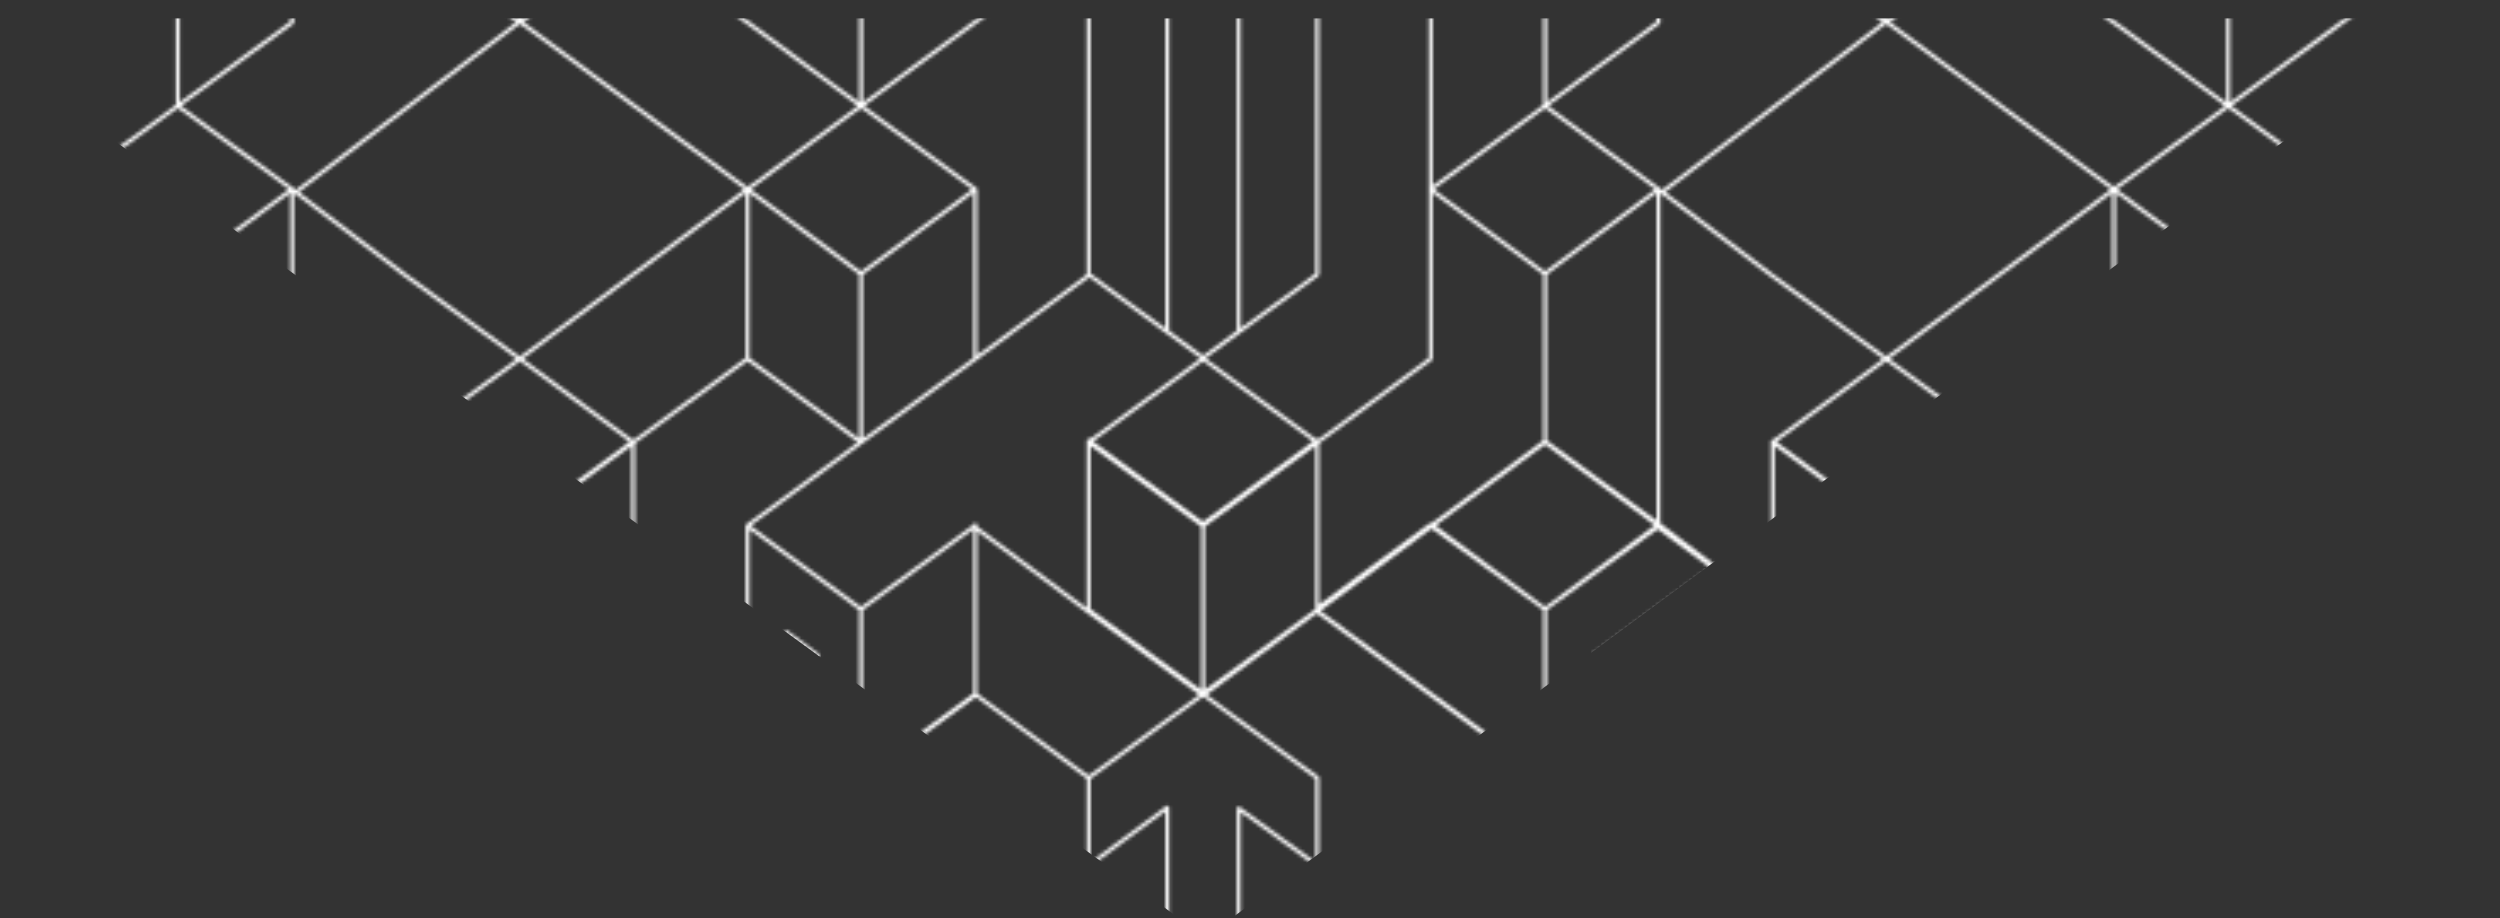 <svg width="738" height="271" viewBox="0 0 738 271" fill="none" xmlns="http://www.w3.org/2000/svg">
<rect x="0" y="0" width="738" height="271" fill="#333333" stroke="none"/>
<g clip-path="url(#clip0_194_8)">
<mask id="mask0_194_8" style="mask-type:alpha" maskUnits="userSpaceOnUse" x="-16" y="-292" width="1011" height="2134">
<path d="M186.934 -266.37V-216.592L153.454 -191.703M186.934 -266.37L153.454 -241.74M186.934 -266.37V-216.333L153.454 -191.703M186.934 -266.37V-117.295L153.454 -92.406M456.09 -217.111L489.834 -241.74M456.09 -217.111V-167.073M456.09 -217.111L422.611 -241.74L456.09 -216.851M456.09 -217.111L489.57 -241.74M456.09 -217.111L422.347 -241.74M489.834 -241.74L523.314 -216.592M489.834 -241.74L456.09 -266.37M489.834 -241.74L456.09 -216.851M489.834 -241.74L523.314 -216.333M523.314 -216.592L456.09 -167.073M523.314 -216.592L489.57 -241.74M523.314 -216.592L489.57 -241.222V-291M523.314 -216.592V-266.37M523.314 -216.592L556.794 -191.703M456.09 -167.073L388.867 -216.592M456.09 -167.073L388.604 -216.592L456.09 -266.37M456.09 -167.073L523.314 -216.333M456.09 -167.073V-216.851M456.09 -167.073L388.867 -216.333L456.09 -266.37M456.09 -167.073L489.57 -142.443M456.09 -167.073L422.347 -142.443M456.09 -167.073L388.604 -216.333L456.09 -266.37M388.867 -216.592L456.09 -266.37M388.867 -216.592V-266.37L355.124 -241.74M388.867 -216.592L355.124 -191.703M388.867 -216.592V-266.629L355.124 -242M388.867 -216.592L355.124 -191.962M456.09 -266.37L489.57 -241.74M86.23 -241.74L52.487 -217.111V-167.073M86.23 -241.74L119.71 -216.592M86.23 -241.74L52.487 -266.37M86.23 -241.74L52.487 -216.851V-167.073M86.23 -241.74L119.71 -216.333M119.71 -216.592L52.487 -167.073M119.71 -216.592L86.23 -241.222V-291M119.71 -216.592V-266.37M119.71 -216.592L153.454 -191.703M52.487 -167.073L86.23 -142.443M52.487 -167.073L18.744 -142.443M52.487 -167.073L119.71 -216.333M102.575 -229.555L66.986 -203.37L101.784 -228.777M-15 -216.592L52.487 -266.37M52.487 -266.37L-15 -216.333M153.454 -241.74V-191.703M153.454 -241.74L119.71 -266.37M153.454 -191.703L119.71 -216.333M119.71 -266.37V-216.333M254.157 -217.111L287.9 -241.74M254.157 -217.111V-167.073M254.157 -217.111L220.677 -241.74V-142.443M287.9 -241.74V-191.962L254.157 -167.073M287.9 -241.74V-191.703M254.157 -167.073L287.9 -142.443M254.157 -167.073L220.677 -142.443M254.157 -167.073L287.9 -191.703M254.157 -167.073V-216.851L287.9 -241.481V-191.703M220.677 -142.443V-92.406L186.934 -67.776M220.677 -142.443V-241.481M220.677 -142.443L254.157 -117.814M287.9 -241.222L321.38 -216.592M321.38 -216.592V-266.37L355.124 -241.74M321.38 -216.592L355.124 -191.703M321.38 -216.592V-266.629L355.124 -242M321.38 -216.592L355.124 -191.962M355.124 -241.74V-191.703M355.124 -191.703L321.38 -167.073M355.124 -191.703L388.867 -167.073V-117.295L355.124 -92.406M590.537 -266.37V-216.592L556.794 -191.703M590.537 -266.37L556.794 -241.74M590.537 -266.37V-216.333L556.794 -191.703M590.537 -266.37V-117.295L556.794 -92.406M859.694 -217.111L893.437 -241.74M859.694 -217.111V-167.073M859.694 -217.111L825.95 -241.74M893.437 -241.74L926.917 -216.592L859.694 -167.073M893.437 -241.74L859.694 -266.37M893.437 -241.74L859.694 -216.851M893.437 -241.74L926.917 -216.333L859.694 -167.073M859.694 -167.073L792.207 -216.592M859.694 -167.073V-216.851M859.694 -167.073L792.207 -216.333L859.694 -266.37M792.207 -216.592L859.694 -266.37M792.207 -216.592V-266.37L758.727 -241.74M792.207 -216.592L758.727 -191.703M792.207 -216.592V-266.629L758.727 -242M792.207 -216.592L758.727 -191.962M825.95 -241.74L859.694 -216.851M825.95 -241.74L792.207 -217.111M489.57 -241.74L456.09 -216.851M489.57 -241.74L523.314 -216.333M506.178 -229.555L470.59 -203.37L505.124 -228.777M422.347 -241.74L388.867 -217.111M422.347 -241.74L456.09 -216.851M556.794 -241.74V-191.703M556.794 -241.74L523.314 -266.37M556.794 -191.703L523.314 -216.333M523.314 -266.37V-216.333M657.76 -217.111L691.504 -241.74M657.76 -217.111V-167.073M657.76 -217.111L624.017 -241.74V-142.443M691.504 -241.74V-191.962L657.76 -167.073M691.504 -241.74V-191.703M657.76 -167.073L691.504 -142.443M657.76 -167.073L624.017 -142.443M657.76 -167.073L691.504 -191.703M657.76 -167.073V-216.851L691.504 -241.481V-191.703M624.017 -142.443V-92.406L590.537 -67.776M624.017 -142.443V-241.481M624.017 -142.443L657.76 -117.814M691.504 -241.222L724.984 -216.592M724.984 -216.592V-266.37L758.727 -241.74M724.984 -216.592L758.727 -191.703M724.984 -216.592V-266.629L758.727 -242M724.984 -216.592L758.727 -191.962M758.727 -241.74V-191.703M758.727 -191.703L724.984 -167.073M758.727 -191.703L792.207 -167.073V-117.295L758.727 -92.406M287.9 -92.406V-142.443M287.9 -92.406L321.38 -117.036M287.9 -92.406V-42.628M287.9 -142.443L254.157 -117.814M254.157 -18.517L287.9 -43.146L321.38 -17.998M254.157 -18.517V31.262M254.157 -18.517L220.677 -43.146L186.934 -67.776M254.157 -18.517V-117.814M321.38 -17.998L254.157 31.262M321.38 -17.998L287.9 -42.628M321.38 -17.998V81.04L355.124 105.669M254.157 31.262L220.677 6.632L186.934 -17.998M254.157 31.262L287.9 55.891M254.157 31.262L220.677 55.891M304.245 -30.961L268.656 -4.776M186.934 -67.776V-17.998M186.934 -67.776L153.454 -43.146M186.934 -67.776L153.454 -92.406M186.934 -17.998L153.454 6.632M86.23 -142.443L52.487 -117.814V-67.776L86.23 -92.665V-142.443ZM86.23 -92.406L119.71 -117.036M119.71 -117.036V-216.333M119.71 -117.036L153.454 -92.406M86.23 -42.628L119.71 -17.998M119.71 -17.998V-67.776M119.71 -17.998L153.454 6.632M153.454 -43.146V6.632M153.454 -43.146L119.71 -67.776M153.454 -92.406L119.71 -67.776M254.157 80.78L287.9 55.891M254.157 80.78V130.558M254.157 80.78L220.677 55.891M287.9 55.891V105.929M287.9 105.929L254.157 130.558M287.9 105.929L321.38 81.299M254.157 130.558L220.677 105.929M254.157 130.558L220.677 155.188M220.677 55.891V105.929M220.677 55.891L153.454 6.372L88.076 56.151M220.677 55.891L153.454 105.929M220.677 105.929L186.934 130.558M186.934 130.558V180.596M186.934 130.558L153.454 155.188M186.934 130.558V180.337M186.934 130.558L153.454 105.929M52.487 80.78L86.23 55.891M86.23 55.891L52.487 31.262M86.23 55.891L119.71 81.299L153.454 105.929M86.23 55.891V155.707L119.71 180.596M52.487 31.262L18.744 55.891M52.487 31.262L86.23 6.632V-43.146L52.487 -18.517V31.262ZM456.09 179.818L489.834 155.188M456.09 179.818V229.855M456.09 179.818L422.611 155.188M456.09 179.818L489.57 155.188M456.09 179.818L422.347 155.188M456.09 179.818L489.834 154.929M456.09 179.818V229.596M456.09 179.818L422.611 154.929M456.09 179.818L489.57 154.929M456.09 179.818L422.347 154.929L388.867 179.559M489.834 155.188L523.314 180.596M489.834 155.188L456.09 130.558M523.314 180.596L456.09 229.855M523.314 180.596L489.57 155.188M523.314 180.596L489.57 155.707V55.891M523.314 180.596V130.558M523.314 180.596L556.794 205.226M456.09 229.855L388.867 180.337M456.09 229.855L388.604 180.337M388.867 180.337L456.09 130.558M388.867 180.337V130.558M388.867 180.337L355.124 205.226M388.867 180.337L456.09 130.299M388.867 180.337L456.09 229.596M456.09 130.558V80.78M456.09 130.558L388.604 180.337M456.09 130.558L489.57 155.188M523.314 -216.333V-117.036M52.487 179.818L86.23 155.188M52.487 179.818V229.855L119.71 180.596M52.487 179.818L86.23 154.929M52.487 179.818V229.596M86.23 155.188L119.71 180.596M86.23 155.188L52.487 130.558L-15 180.337L52.487 130.299L86.23 154.929M119.71 180.596V130.558M119.71 180.596L153.454 205.226M66.986 193.559L102.575 167.633M153.454 155.188V205.226M153.454 155.188L119.71 130.558M186.934 180.337L153.454 205.226M186.934 180.337V130.299M186.934 180.337L153.454 204.966M153.454 105.929L119.71 130.558M456.09 -117.814L489.57 -142.443M456.09 -117.814V-67.776M456.09 -117.814L422.347 -142.443M489.57 -142.443V-92.665L456.09 -67.776M456.09 -67.776L422.347 -92.406M456.09 -67.776L422.347 -43.146M422.347 -142.443V-92.406M422.347 -92.406L388.867 -67.776M456.09 -18.517L489.57 -43.146V6.632L456.09 31.262M456.09 -18.517V31.262M456.09 -18.517L422.347 -43.146M456.09 31.262L489.57 55.891M456.09 31.262L422.347 55.891M422.347 -43.146V55.891M422.347 55.891L456.09 80.78M422.347 55.891V105.929L388.867 130.558M433.683 -11.776L443.173 -4.776M287.9 -191.703L321.38 -167.073M232.013 -210.111L241.503 -203.11M254.157 179.818L287.9 155.188M254.157 179.818V229.855L287.9 205.226V155.188M254.157 179.818L220.677 155.188M254.157 179.818V229.596M287.9 155.188V204.966M220.677 155.188V254.485M220.677 155.188V254.226M388.867 -67.776L365.668 -84.888M388.867 -67.776V81.04L355.124 105.669M321.38 -117.036V-167.073M321.38 -117.036L355.124 -92.406M287.9 -42.628L344.579 -84.888M355.124 105.669L365.668 97.892V-84.888M355.124 105.669L344.579 97.892V-84.888M355.124 -92.406L344.579 -84.888M355.124 -92.406L365.668 -84.888M365.668 -100.184V-157.999L388.604 -141.406M344.579 -100.184V-158.258L321.38 -141.147M355.124 -242V-191.962M456.09 80.78L489.57 55.891M489.57 55.891L523.05 81.299L556.794 105.929M388.867 130.558V180.596M388.867 130.558L355.124 155.188M388.867 130.558L355.124 105.929L321.38 130.558M287.9 155.707L321.38 180.596M321.38 180.596V130.558M321.38 180.596L355.124 205.226M355.124 155.188V205.226M355.124 155.188L321.38 130.558M691.504 -92.406V-142.443M691.504 -92.406L724.984 -117.036M691.504 -92.406V-42.628M691.504 -142.443L657.76 -117.814M657.76 -18.517L691.504 -43.146L724.984 -17.998M657.76 -18.517V31.262M657.76 -18.517L624.017 -43.146L590.537 -67.776M657.76 -18.517V-117.814M724.984 -17.998L657.76 31.262M724.984 -17.998L691.504 -42.628M724.984 -17.998V81.04L758.727 105.669M657.76 31.262L624.017 6.632L590.537 -17.998M657.76 31.262L691.504 55.891M657.76 31.262L624.017 55.891M707.848 -30.961L672.26 -4.776M590.537 -67.776V-17.998M590.537 -67.776L556.794 -43.146M590.537 -67.776L556.794 -92.406M590.537 -17.998L556.794 6.632M489.57 -92.406L523.314 -117.036M523.314 -117.036L556.794 -92.406M489.57 -42.628L523.314 -17.998M523.314 -17.998V-67.776M523.314 -17.998L556.794 6.632M556.794 -43.146V6.632M556.794 -43.146L523.314 -67.776M556.794 -92.406L523.314 -67.776M657.76 80.78L691.504 55.891M657.76 80.78V130.558M657.76 80.78L624.017 55.891M691.504 55.891V105.929M691.504 105.929L657.76 130.558M691.504 105.929L724.984 81.299M657.76 130.558L624.017 105.929M657.76 130.558L624.017 155.188M624.017 55.891V105.929M624.017 55.891L556.794 6.372L491.416 56.151M624.017 55.891L556.794 105.929M624.017 105.929L590.537 130.558M590.537 130.558V180.596M590.537 130.558L556.794 155.188M590.537 130.558V180.337M590.537 130.558L556.794 105.929M859.694 179.818L893.437 155.188M859.694 179.818V229.855M859.694 179.818L825.95 155.188M859.694 179.818L893.437 154.929M859.694 179.818V229.596M859.694 179.818L825.95 154.929L792.207 179.559M893.437 155.188L926.917 180.596L859.694 229.855M893.437 155.188L859.694 130.558L792.207 180.337M859.694 229.855L792.207 180.337M792.207 180.337V130.558M792.207 180.337L758.727 205.226M792.207 180.337L859.694 130.299L893.437 154.929M792.207 180.337L859.694 229.596M470.59 193.559L506.178 167.633M388.604 180.337L456.09 130.299M388.604 180.337L456.09 229.596M556.794 155.188V205.226M556.794 155.188L523.314 130.558M590.537 180.337L556.794 205.226M590.537 180.337V130.299M590.537 180.337L556.794 204.966M556.794 105.929L523.314 130.558M859.43 -117.814L893.174 -142.443M859.43 -117.814V-67.776M859.43 -117.814L825.95 -142.443M893.174 -142.443V-92.665L859.43 -67.776M893.174 -142.443L859.43 -167.073L825.95 -142.443M859.43 -67.776L825.95 -92.406M859.43 -67.776L825.95 -43.146M825.95 -142.443V-92.406M825.95 -92.406L792.207 -67.776M859.43 -18.517L893.174 -43.146V6.632L859.43 31.262M859.43 -18.517V31.262M859.43 -18.517L825.95 -43.146M859.43 31.262L893.174 55.891M859.43 31.262L825.95 55.891M825.95 -43.146V55.891M825.95 55.891L859.43 80.78M825.95 55.891V105.929L792.207 130.558M837.286 -11.776L846.776 -4.776M691.504 -191.703L724.984 -167.073M635.353 -210.111L644.843 -203.11M657.76 179.818L691.504 155.188M657.76 179.818V229.855L691.504 205.226V155.188M657.76 179.818L624.017 155.188M657.76 179.818V229.596M691.504 155.188V204.966M624.017 155.188V254.485M624.017 155.188V254.226M792.207 -67.776L769.272 -84.888M792.207 -67.776V81.04L758.727 105.669M724.984 -117.036V-167.073M724.984 -117.036L758.727 -92.406M691.504 -42.628L748.182 -84.888M758.727 105.669L769.272 97.892V-84.888M758.727 105.669L748.182 97.892V-84.888M758.727 -92.406L748.182 -84.888M758.727 -92.406L769.272 -84.888M769.272 -100.184V-157.999L792.207 -141.406M748.182 -100.184V-158.258L724.984 -141.147M758.727 -242V-191.962M859.43 130.558V80.78M859.43 80.78L893.174 55.891M893.174 55.891V105.929M792.207 130.558V180.596M792.207 130.558L758.727 155.188M792.207 130.558L758.727 105.929L724.984 130.558M691.504 155.707L724.984 180.596M724.984 180.596V130.558M724.984 180.596L758.727 205.226M758.727 155.188V205.226M758.727 155.188L724.984 130.558M993.613 -266.37L960.133 -241.74M993.613 -266.37V-216.333L960.133 -191.703M993.613 -266.37V-117.295L960.133 -92.406M859.167 -117.814L892.91 -142.443M859.167 -117.814V-67.776M859.167 -117.814L825.687 -142.443M892.91 -142.443V-92.665L859.167 -67.776M892.91 -142.443L859.167 -167.073L825.687 -142.443M859.167 -67.776L825.687 -92.406V-142.443M892.91 -92.406L926.39 -117.036M926.39 -117.036V-216.333M926.39 -117.036L960.133 -92.406M892.91 -42.628L926.39 -17.998M926.39 -17.998V-67.776M926.39 -17.998L960.133 6.632M960.133 -43.146L993.613 -67.776M960.133 -43.146V6.632M960.133 -43.146L926.39 -67.776M993.613 -67.776V-17.998L960.133 6.632M993.613 -67.776L960.133 -92.406M960.133 -92.406L926.39 -67.776M960.133 -241.74V-191.703M960.133 -241.74L926.39 -266.37V-216.333M960.133 -191.703L926.39 -216.333M993.613 130.558L960.133 105.929M960.133 105.929L926.39 130.558M960.133 105.929L926.39 81.299L892.91 55.891M894.755 56.151L960.133 6.372M287.9 304.263V254.226M287.9 304.263L321.38 279.634M287.9 304.263V354.042M287.9 254.226L254.157 229.596M287.9 254.226L254.157 278.856M254.157 229.596L220.677 254.226M254.157 229.596L287.9 204.966M220.677 254.226V304.263L186.934 328.893M220.677 254.226L254.157 278.856M254.157 378.153L287.9 353.523L321.38 378.671M254.157 378.153V427.931M254.157 378.153L220.677 353.523L186.934 328.893M254.157 378.153V278.856M321.38 378.671L254.157 427.931M321.38 378.671L287.9 354.042M321.38 378.671V477.709L355.124 502.339M254.157 427.931L220.677 403.301L186.934 378.671M254.157 427.931L287.9 452.561M254.157 427.931L220.677 452.561M304.245 365.708L268.656 391.894M186.934 328.893V378.671M186.934 328.893L153.454 353.523M186.934 328.893L153.454 304.263M186.934 378.671L153.454 403.301M186.934 130.299L153.454 154.929M186.934 130.299V279.374L153.454 304.263M86.23 254.226L52.487 278.856V328.893L86.23 304.004V254.226ZM86.23 254.226L52.487 229.596M52.487 229.596L18.744 254.226M52.487 229.596L119.71 180.337M86.23 304.263L119.71 279.634M119.71 279.634V180.337M119.71 279.634L153.454 304.263M86.23 354.042L119.71 378.671M119.71 378.671V328.893M119.71 378.671L153.454 403.301M153.454 353.523V403.301M153.454 353.523L119.71 328.893M153.454 304.263L119.71 328.893M153.454 154.929V204.966M153.454 154.929L119.71 130.299V180.337M153.454 204.966L119.71 180.337M119.71 180.337L86.23 154.929M254.157 477.45L287.9 452.561M254.157 477.45V527.228M254.157 477.45L220.677 452.561M287.9 452.561V502.598M287.9 502.598L254.157 527.228M287.9 502.598L321.38 477.968M254.157 527.228L220.677 502.598M254.157 527.228L220.677 551.858M220.677 452.561V502.598M220.677 452.561L153.454 403.042L88.076 452.82M220.677 452.561L153.454 502.598M220.677 502.598L186.934 527.228M186.934 527.228V577.265L153.454 601.895M186.934 527.228L153.454 551.858M186.934 527.228V577.006L153.454 601.895M186.934 527.228L153.454 502.598M186.934 527.228V676.303L153.454 701.192M52.487 477.45L86.23 452.561M86.23 452.561L52.487 427.931M86.23 452.561L119.71 477.968L153.454 502.598M86.23 452.561V552.376M52.487 427.931L18.744 452.561M52.487 427.931L86.23 403.301V353.523L52.487 378.153V427.931ZM456.09 576.488L489.834 551.858M456.09 576.488V626.525M456.09 576.488L422.611 551.858L456.09 576.747M456.09 576.488L489.57 551.858M456.09 576.488L422.347 551.858M489.834 551.858L523.314 577.265M489.834 551.858L456.09 527.228M489.834 551.858L523.314 577.006M489.834 551.858L456.09 576.747M523.314 577.265L456.09 626.525M523.314 577.265L489.57 551.858M523.314 577.265L489.57 552.376M523.314 577.265V527.228M523.314 577.265L556.794 601.895M523.314 577.265V676.562M456.09 626.525L523.314 577.006M456.09 626.525L388.867 577.006M456.09 626.525L388.604 577.006L456.09 527.228M456.09 626.525V576.747M456.09 626.525L388.867 577.265M456.09 626.525L489.57 651.155M456.09 626.525L422.347 651.155M456.09 626.525L388.604 577.265L456.09 527.228M388.867 577.006L456.09 527.228M388.867 577.006V527.228M388.867 577.006L355.124 601.895M388.867 577.006V526.969L355.124 551.598M388.867 577.006L355.124 601.636M456.09 527.228V477.45M456.09 527.228L489.57 551.858M456.09 527.228L388.867 577.265M489.834 154.929L523.314 180.337M489.834 154.929L456.09 130.299M523.314 180.337L456.09 229.596M523.314 180.337V130.299L556.794 154.929M523.314 180.337L556.794 204.966M523.314 180.337L489.57 154.929M523.314 180.337V279.634M456.09 229.596L489.57 254.226M456.09 229.596L422.347 254.226M456.09 130.299L489.57 154.929M66.986 193.3L101.784 167.892M86.23 551.858L52.487 576.488V626.525M86.23 551.858L119.71 577.265M86.23 551.858L52.487 527.228M86.23 551.858L119.71 577.006M86.23 551.858L52.487 576.747V626.525M119.71 577.265L52.487 626.525M119.71 577.265L86.23 552.376M119.71 577.265V527.228M119.71 577.265L153.454 601.895M119.71 577.265V676.562M52.487 626.525L119.71 577.006M52.487 626.525L86.23 651.155M52.487 626.525L18.744 651.155M66.986 590.228L102.575 564.302M66.986 590.228L102.575 564.043M66.986 590.228L101.784 564.821M-15 577.006L52.487 527.228M52.487 527.228L-15 577.265M86.23 552.376V502.598M86.23 552.376L119.71 577.006M153.454 551.858V601.895M153.454 551.858L119.71 527.228M153.454 601.895L119.71 577.006M153.454 502.598L119.71 527.228M119.71 527.228V577.006M456.09 278.856L489.57 254.226M456.09 278.856V328.893M456.09 278.856L422.347 254.226M489.57 254.226V304.004L456.09 328.893M456.09 328.893L422.347 304.263M456.09 328.893L422.347 353.523M422.347 254.226V304.263M422.347 304.263L388.867 328.893M456.09 378.153L489.57 353.523V403.301L456.09 427.931M456.09 378.153V427.931M456.09 378.153L422.347 353.523M456.09 427.931L489.57 452.561M456.09 427.931L422.347 452.561M422.347 353.523V452.561M422.347 452.561L456.09 477.45M422.347 452.561V502.598L388.867 527.228M433.683 384.894L443.173 391.894M287.9 204.966V154.929M287.9 204.966L321.38 229.596M232.013 186.559L241.503 193.559M254.157 576.488L287.9 551.858M254.157 576.488V626.525M254.157 576.488L220.677 551.858M287.9 551.858V601.895M287.9 551.858V601.636L254.157 626.525M287.9 601.895L254.157 626.525M287.9 601.895V552.117L254.157 576.747V626.525M287.9 601.895L321.38 626.525M254.157 626.525L287.9 651.155M254.157 626.525L220.677 651.155M220.677 551.858V651.155M220.677 651.155V701.192L186.934 725.822M220.677 651.155V552.117M220.677 651.155L254.157 675.784M388.867 328.893L365.668 311.782M388.867 328.893V477.709L355.124 502.339M321.38 279.634V229.596M321.38 279.634L355.124 304.263M287.9 354.042L344.579 311.782M321.38 229.596L355.124 204.966L388.867 229.596V279.374L355.124 304.263M355.124 502.339L365.668 494.561V311.782M355.124 502.339L344.579 494.561V311.782M355.124 304.263L344.579 311.782M355.124 304.263L365.668 311.782M365.668 296.486V238.67L388.604 255.263M344.579 296.486V238.411L321.38 255.522M355.124 154.67L388.867 130.04V180.077L355.124 204.707M355.124 154.67V204.707M355.124 154.67L321.38 130.04V180.077L355.124 204.707M456.09 477.45L489.57 452.561M489.57 452.561L523.05 477.968L556.794 502.598M489.57 452.561V552.376M388.867 527.228V577.265M388.867 527.228L355.124 551.858M388.867 527.228L355.124 502.598L321.38 527.228M321.38 577.265L287.9 552.376L321.38 577.006M321.38 577.265V527.228M321.38 577.265L355.124 601.895M355.124 551.858V601.895M355.124 551.858L321.38 527.228M355.124 601.895L321.38 577.006M355.124 601.895L321.38 626.525M355.124 601.895L388.867 626.525V676.303L355.124 701.192M321.38 527.228V577.006M691.504 304.263V254.226M691.504 304.263L724.984 279.634M691.504 304.263V354.042M691.504 254.226L657.76 229.596M691.504 254.226L657.76 278.856M657.76 229.596L624.017 254.226M657.76 229.596L691.504 204.966M624.017 254.226V304.263L590.537 328.893M624.017 254.226L657.76 278.856M657.76 378.153L691.504 353.523L724.984 378.671M657.76 378.153V427.931M657.76 378.153L624.017 353.523L590.537 328.893M657.76 378.153V278.856M724.984 378.671L657.76 427.931M724.984 378.671L691.504 354.042M724.984 378.671V477.709L758.727 502.339M657.76 427.931L624.017 403.301L590.537 378.671M657.76 427.931L691.504 452.561M657.76 427.931L624.017 452.561M707.848 365.708L672.26 391.894M590.537 328.893V378.671M590.537 328.893L556.794 353.523M590.537 328.893L556.794 304.263M590.537 378.671L556.794 403.301M590.537 130.299L556.794 154.929M590.537 130.299V279.374L556.794 304.263M489.57 304.263L523.314 279.634M523.314 279.634L556.794 304.263M489.57 354.042L523.314 378.671M523.314 378.671V328.893M523.314 378.671L556.794 403.301M556.794 353.523V403.301M556.794 353.523L523.314 328.893M556.794 304.263L523.314 328.893M556.794 154.929V204.966M657.76 477.45L691.504 452.561M657.76 477.45V527.228M657.76 477.45L624.017 452.561M691.504 452.561V502.598M691.504 502.598L657.76 527.228M691.504 502.598L724.984 477.968M657.76 527.228L624.017 502.598M657.76 527.228L624.017 551.858M624.017 452.561V502.598M624.017 452.561L556.794 403.042L491.416 452.82M624.017 452.561L556.794 502.598M624.017 502.598L590.537 527.228M590.537 527.228V577.265L556.794 601.895M590.537 527.228L556.794 551.858M590.537 527.228V577.006L556.794 601.895M590.537 527.228L556.794 502.598M590.537 527.228V676.303L556.794 701.192M859.694 576.488L893.437 551.858M859.694 576.488V626.525M859.694 576.488L825.95 551.858M893.437 551.858L926.917 577.265L859.694 626.525M893.437 551.858L859.694 527.228M893.437 551.858L926.917 577.006L859.694 626.525M893.437 551.858L859.694 576.747M859.694 626.525L792.207 577.006M859.694 626.525V576.747M859.694 626.525L792.207 577.265M792.207 577.006L859.694 527.228M792.207 577.006V527.228M792.207 577.006L758.727 601.895M792.207 577.006V526.969L758.727 551.598M792.207 577.006L758.727 601.636M859.694 527.228L792.207 577.265M825.95 551.858L859.694 576.747M825.95 551.858L792.207 576.488M893.437 154.929L926.917 180.337L859.694 229.596M470.59 193.3L505.124 167.892M489.57 551.858L523.314 577.006M489.57 551.858L456.09 576.747M470.59 590.228L506.178 564.302M470.59 590.228L506.178 564.043M470.59 590.228L505.124 564.821M422.347 551.858L388.867 576.488M422.347 551.858L456.09 576.747M489.57 552.376V502.598M489.57 552.376L523.314 577.006M556.794 551.858V601.895M556.794 551.858L523.314 527.228M556.794 601.895L523.314 577.006M556.794 502.598L523.314 527.228M523.314 527.228V577.006M859.43 278.856L893.174 254.226M859.43 278.856V328.893M859.43 278.856L825.95 254.226M893.174 254.226V304.004L859.43 328.893M893.174 254.226L859.43 229.596L825.95 254.226M859.43 328.893L825.95 304.263M859.43 328.893L825.95 353.523M825.95 254.226V304.263M825.95 304.263L792.207 328.893M859.43 378.153L893.174 353.523V403.301L859.43 427.931M859.43 378.153V427.931M859.43 378.153L825.95 353.523M859.43 427.931L893.174 452.561M859.43 427.931L825.95 452.561M825.95 353.523V452.561M825.95 452.561L859.43 477.45M825.95 452.561V502.598L792.207 527.228M837.286 384.894L846.776 391.894M691.504 204.966V154.929M691.504 204.966L724.984 229.596M635.353 186.559L644.843 193.559M657.76 576.488L691.504 551.858M657.76 576.488V626.525M657.76 576.488L624.017 551.858M691.504 551.858V601.895M691.504 551.858V601.636L657.76 626.525M691.504 601.895L657.76 626.525M691.504 601.895V552.117L657.76 576.747V626.525M691.504 601.895L724.984 626.525M657.76 626.525L691.504 651.155M657.76 626.525L624.017 651.155M624.017 551.858V651.155M624.017 651.155V701.192L590.537 725.822M624.017 651.155V552.117M624.017 651.155L657.76 675.784M792.207 328.893L769.272 311.782M792.207 328.893V477.709L758.727 502.339M724.984 279.634V229.596M724.984 279.634L758.727 304.263M691.504 354.042L748.182 311.782M724.984 229.596L758.727 204.966L792.207 229.596V279.374L758.727 304.263M758.727 502.339L769.272 494.561V311.782M758.727 502.339L748.182 494.561V311.782M758.727 304.263L748.182 311.782M758.727 304.263L769.272 311.782M769.272 296.486V238.67L792.207 255.263M748.182 296.486V238.411L724.984 255.522M758.727 154.67L792.207 130.04V180.077L758.727 204.707M758.727 154.67V204.707M758.727 154.67L724.984 130.04V180.077L758.727 204.707M859.43 527.228V477.45M859.43 477.45L893.174 452.561M893.174 452.561V502.598M792.207 527.228V577.265M792.207 527.228L758.727 551.858M792.207 527.228L758.727 502.598L724.984 527.228M724.984 577.265L691.504 552.376L724.984 577.006M724.984 577.265V527.228M724.984 577.265L758.727 601.895M758.727 551.858V601.895M758.727 551.858L724.984 527.228M758.727 601.895L724.984 577.006M758.727 601.895L724.984 626.525M758.727 601.895L792.207 626.525V676.303L758.727 701.192M724.984 527.228V577.006M993.613 130.299L960.133 154.929M993.613 130.299V180.337L960.133 204.966M993.613 130.299V279.374L960.133 304.263M859.167 278.856L892.91 254.226M859.167 278.856V328.893M859.167 278.856L825.687 254.226M892.91 254.226V304.004L859.167 328.893M892.91 254.226L859.167 229.596L825.687 254.226M859.167 328.893L825.687 304.263V254.226M892.91 304.263L926.39 279.634M926.39 279.634V180.337M926.39 279.634L960.133 304.263M892.91 354.042L926.39 378.671M926.39 378.671V328.893M926.39 378.671L960.133 403.301M960.133 353.523L993.613 328.893M960.133 353.523V403.301M960.133 353.523L926.39 328.893M993.613 328.893V378.671L960.133 403.301M993.613 328.893L960.133 304.263M960.133 304.263L926.39 328.893M960.133 154.929V204.966M960.133 154.929L926.39 130.299V180.337M960.133 204.966L926.39 180.337M993.613 527.228L960.133 502.598M993.613 527.228L960.133 551.858M993.613 527.228V577.265L960.133 601.895M993.613 527.228V676.303L960.133 701.192M960.133 502.598L926.39 527.228M960.133 502.598L926.39 477.968L892.91 452.561M926.39 527.228L960.133 551.858M926.39 527.228V577.265M894.755 452.82L960.133 403.042M321.38 577.006V526.969L355.124 551.598M321.38 577.006L355.124 601.636M724.984 577.006V526.969L758.727 551.598M724.984 577.006L758.727 601.636M287.9 701.192V651.155M287.9 701.192L321.38 676.562M287.9 701.192V750.97M287.9 651.155L254.157 675.784M254.157 775.082L287.9 750.452L321.38 775.6M254.157 775.082V824.86M254.157 775.082L220.677 750.452L186.934 725.822M254.157 775.082V675.784M321.38 775.6L254.157 824.86M321.38 775.6L287.9 750.97M321.38 775.6V874.638L355.124 899.268M254.157 824.86L220.677 800.23L186.934 775.6M254.157 824.86L287.9 849.489M254.157 824.86L220.677 849.489M304.245 762.637L268.656 788.822M186.934 725.822V775.6M186.934 725.822L153.454 750.452M186.934 725.822L153.454 701.192M186.934 775.6L153.454 800.23M86.23 651.155L52.487 675.784V725.822L86.23 700.933V651.155ZM86.23 701.192L119.71 676.562M119.71 676.562L153.454 701.192M86.23 750.97L119.71 775.6M119.71 775.6V725.822M119.71 775.6L153.454 800.23M153.454 750.452V800.23M153.454 750.452L119.71 725.822M153.454 701.192L119.71 725.822M254.157 874.378L287.9 849.489M254.157 874.378V924.157M254.157 874.378L220.677 849.489M287.9 849.489V899.527M287.9 899.527L254.157 924.157M287.9 899.527L321.38 874.897M254.157 924.157L220.677 899.527M254.157 924.157L220.677 948.786M220.677 849.489V899.527M220.677 849.489L153.454 799.971L88.076 849.749M220.677 849.489L153.454 899.527M220.677 899.527L186.934 924.157M186.934 924.157V974.194M186.934 924.157L153.454 948.786M186.934 924.157V973.935M186.934 924.157L153.454 899.527M52.487 874.378L86.23 849.489M86.23 849.489L52.487 824.86M86.23 849.489L119.71 874.897L153.454 899.527M86.23 849.489V949.305L119.71 974.194M52.487 824.86L18.744 849.489M52.487 824.86L86.23 800.23V750.452L52.487 775.082V824.86ZM456.09 973.416L489.834 948.786M456.09 973.416V1023.45M456.09 973.416L422.611 948.786M456.09 973.416L489.57 948.786M456.09 973.416L422.347 948.786M456.09 973.416L489.834 948.527M456.09 973.416V1023.19M456.09 973.416L422.611 948.527L456.09 973.157M456.09 973.416L489.57 948.527M456.09 973.416L422.347 948.527M489.834 948.786L523.314 974.194M489.834 948.786L456.09 924.157M523.314 974.194L456.09 1023.45M523.314 974.194L489.57 948.786M523.314 974.194L489.57 949.305V849.489M523.314 974.194V924.157M523.314 974.194L556.794 998.824M456.09 1023.45L388.867 973.935M456.09 1023.45L388.604 973.935M388.867 973.935L456.09 924.157M388.867 973.935V924.157M388.867 973.935L355.124 998.824M388.867 973.935L456.09 923.897M388.867 973.935L456.09 1023.19M456.09 924.157V874.378M456.09 924.157L388.604 973.935M456.09 924.157L489.57 948.786M52.487 973.416L86.23 948.786M52.487 973.416V1023.45L119.71 974.194M52.487 973.416L86.23 948.527M52.487 973.416V1023.19M86.23 948.786L119.71 974.194M86.23 948.786L52.487 924.157L-15 973.935L52.487 923.897M119.71 974.194V924.157M119.71 974.194L153.454 998.824M66.986 987.157L102.575 961.231M153.454 948.786V998.824M153.454 948.786L119.71 924.157M186.934 973.935L153.454 998.824M186.934 973.935V923.897M186.934 973.935L153.454 998.564M153.454 899.527L119.71 924.157M456.09 675.784L489.57 651.155M456.09 675.784V725.822M456.09 675.784L422.347 651.155M489.57 651.155V700.933L456.09 725.822M456.09 725.822L422.347 701.192M456.09 725.822L422.347 750.452M422.347 651.155V701.192M422.347 701.192L388.867 725.822M456.09 775.082L489.57 750.452V800.23L456.09 824.86M456.09 775.082V824.86M456.09 775.082L422.347 750.452M456.09 824.86L489.57 849.489M456.09 824.86L422.347 849.489M422.347 750.452V849.489M422.347 849.489L456.09 874.378M422.347 849.489V899.527L388.867 924.157M433.683 781.822L443.173 788.822M232.013 583.488L241.503 590.488M254.157 973.416L287.9 948.786M254.157 973.416V1023.45L287.9 998.824V948.786M254.157 973.416L220.677 948.786M254.157 973.416V1023.19M287.9 948.786V998.564M220.677 948.786V1048.08M220.677 948.786V1047.82M388.867 725.822L365.668 708.711M388.867 725.822V874.638L355.124 899.268M321.38 676.562V626.525M321.38 676.562L355.124 701.192M287.9 750.97L344.579 708.711M355.124 899.268L365.668 891.49V708.711M355.124 899.268L344.579 891.49V708.711M355.124 701.192L344.579 708.711M355.124 701.192L365.668 708.711M365.668 693.414V635.599L388.604 652.192M344.579 693.414V635.34L321.38 652.451M355.124 551.598V601.636M456.09 874.378L489.57 849.489M489.57 849.489L523.05 874.897L556.794 899.527M388.867 924.157V974.194M388.867 924.157L355.124 948.786M388.867 924.157L355.124 899.527L321.38 924.157M287.9 949.305L321.38 974.194M321.38 974.194V924.157M321.38 974.194L355.124 998.824M355.124 948.786V998.824M355.124 948.786L321.38 924.157M691.504 701.192V651.155M691.504 701.192L724.984 676.562M691.504 701.192V750.97M691.504 651.155L657.76 675.784M657.76 775.082L691.504 750.452L724.984 775.6M657.76 775.082V824.86M657.76 775.082L624.017 750.452L590.537 725.822M657.76 775.082V675.784M724.984 775.6L657.76 824.86M724.984 775.6L691.504 750.97M724.984 775.6V874.638L758.727 899.268M657.76 824.86L624.017 800.23L590.537 775.6M657.76 824.86L691.504 849.489M657.76 824.86L624.017 849.489M707.848 762.637L672.26 788.822M590.537 725.822V775.6M590.537 725.822L556.794 750.452M590.537 725.822L556.794 701.192M590.537 775.6L556.794 800.23M489.57 701.192L523.314 676.562M523.314 676.562L556.794 701.192M489.57 750.97L523.314 775.6M523.314 775.6V725.822M523.314 775.6L556.794 800.23M556.794 750.452V800.23M556.794 750.452L523.314 725.822M556.794 701.192L523.314 725.822M657.76 874.378L691.504 849.489M657.76 874.378V924.157M657.76 874.378L624.017 849.489M691.504 849.489V899.527M691.504 899.527L657.76 924.157M691.504 899.527L724.984 874.897M657.76 924.157L624.017 899.527M657.76 924.157L624.017 948.786M624.017 849.489V899.527M624.017 849.489L556.794 799.971L491.416 849.749M624.017 849.489L556.794 899.527M624.017 899.527L590.537 924.157M590.537 924.157V974.194M590.537 924.157L556.794 948.786M590.537 924.157V973.935M590.537 924.157L556.794 899.527M859.694 973.416L893.437 948.786M859.694 973.416V1023.45M859.694 973.416L825.95 948.786M859.694 973.416L893.437 948.527M859.694 973.416V1023.19M859.694 973.416L825.95 948.527M893.437 948.786L926.917 974.194L859.694 1023.45M893.437 948.786L859.694 924.157L792.207 973.935M859.694 1023.45L792.207 973.935M792.207 973.935V924.157M792.207 973.935L758.727 998.824M792.207 973.935L859.694 923.897M792.207 973.935L859.694 1023.19M470.59 987.157L506.178 961.231M388.604 973.935L456.09 923.897M388.604 973.935L456.09 1023.19M556.794 948.786V998.824M556.794 948.786L523.314 924.157M590.537 973.935L556.794 998.824M590.537 973.935V923.897M590.537 973.935L556.794 998.564M556.794 899.527L523.314 924.157M859.43 675.784L893.174 651.155M859.43 675.784V725.822M859.43 675.784L825.95 651.155M893.174 651.155V700.933L859.43 725.822M893.174 651.155L859.43 626.525L825.95 651.155M859.43 725.822L825.95 701.192M859.43 725.822L825.95 750.452M825.95 651.155V701.192M825.95 701.192L792.207 725.822M859.43 775.082L893.174 750.452V800.23L859.43 824.86M859.43 775.082V824.86M859.43 775.082L825.95 750.452M859.43 824.86L893.174 849.489M859.43 824.86L825.95 849.489M825.95 750.452V849.489M825.95 849.489L859.43 874.378M825.95 849.489V899.527L792.207 924.157M837.286 781.822L846.776 788.822M635.353 583.488L644.843 590.488M657.76 973.416L691.504 948.786M657.76 973.416V1023.45L691.504 998.824V948.786M657.76 973.416L624.017 948.786M657.76 973.416V1023.19M691.504 948.786V998.564M624.017 948.786V1048.08M624.017 948.786V1047.82M792.207 725.822L769.272 708.711M792.207 725.822V874.638L758.727 899.268M724.984 676.562V626.525M724.984 676.562L758.727 701.192M691.504 750.97L748.182 708.711M758.727 899.268L769.272 891.49V708.711M758.727 899.268L748.182 891.49V708.711M758.727 701.192L748.182 708.711M758.727 701.192L769.272 708.711M769.272 693.414V635.599L792.207 652.192M748.182 693.414V635.34L724.984 652.451M758.727 551.598V601.636M859.43 924.157V874.378M859.43 874.378L893.174 849.489M893.174 849.489V899.527M792.207 924.157V974.194M792.207 924.157L758.727 948.786M792.207 924.157L758.727 899.527L724.984 924.157M691.504 949.305L724.984 974.194M724.984 974.194V924.157M724.984 974.194L758.727 998.824M758.727 948.786V998.824M758.727 948.786L724.984 924.157M859.167 675.784L892.91 651.155M859.167 675.784V725.822M859.167 675.784L825.687 651.155M892.91 651.155V700.933L859.167 725.822M892.91 651.155L859.167 626.525L825.687 651.155M859.167 725.822L825.687 701.192V651.155M892.91 701.192L926.39 676.562M926.39 676.562V577.265M926.39 676.562L960.133 701.192M892.91 750.97L926.39 775.6M926.39 775.6V725.822M926.39 775.6L960.133 800.23M960.133 750.452L993.613 725.822M960.133 750.452V800.23M960.133 750.452L926.39 725.822M993.613 725.822V775.6L960.133 800.23M993.613 725.822L960.133 701.192M960.133 701.192L926.39 725.822M960.133 551.858V601.895M960.133 601.895L926.39 577.265M993.613 924.157L960.133 899.527M960.133 899.527L926.39 924.157M960.133 899.527L926.39 874.897L892.91 849.489M894.755 849.749L960.133 799.971M287.9 1097.86V1047.82M287.9 1097.86L321.38 1073.23M287.9 1097.86V1147.64M287.9 1047.82L254.157 1023.19M287.9 1047.82L254.157 1072.45M254.157 1023.19L220.677 1047.82M254.157 1023.19L287.9 998.564M254.157 1023.19L287.9 998.305V948.527M254.157 1023.19V973.157M220.677 1047.82V1097.86L186.934 1122.49M220.677 1047.82L254.157 1072.45M220.677 1047.82V948.527L254.157 973.157M254.157 1171.75L287.9 1147.12L321.38 1172.27M254.157 1171.75V1221.53M254.157 1171.75L220.677 1147.12L186.934 1122.49M254.157 1171.75V1072.45M321.38 1172.27L254.157 1221.53M321.38 1172.27L287.9 1147.64M321.38 1172.27V1271.31L355.124 1295.94M254.157 1221.53L220.677 1196.9L186.934 1172.27M254.157 1221.53L287.9 1246.16M254.157 1221.53L220.677 1246.16M304.245 1159.31L268.656 1185.49M186.934 1122.49V1172.27M186.934 1122.49L153.454 1147.12M186.934 1122.49L153.454 1097.86M186.934 1172.27L153.454 1196.9M186.934 923.897L153.454 948.527M186.934 923.897V1072.97L153.454 1097.86M186.934 923.897V973.675L153.454 998.564M86.23 1047.82L52.487 1072.45V1122.49L86.23 1097.6V1047.82ZM86.23 1047.82L52.487 1023.19M52.487 1023.19L18.744 1047.82M52.487 1023.19L119.71 973.935M52.487 1023.19L119.71 973.675M52.487 1023.19V973.157L86.23 948.527M86.23 1097.86L119.71 1073.23M119.71 1073.23V973.935M119.71 1073.23L153.454 1097.86M86.23 1147.64L119.71 1172.27M119.71 1172.27V1122.49M119.71 1172.27L153.454 1196.9M153.454 1147.12V1196.9M153.454 1147.12L119.71 1122.49M153.454 1097.86L119.71 1122.49M153.454 948.527V998.564M153.454 948.527L119.71 923.897M153.454 998.564L119.71 973.935M153.454 998.564L119.71 973.675M119.71 923.897V973.935M119.71 923.897V973.675M119.71 973.935L86.23 948.527M254.157 1271.05L287.9 1246.16M254.157 1271.05V1320.83M254.157 1271.05L220.677 1246.16M287.9 1246.16V1296.2M287.9 1296.2L254.157 1320.83M287.9 1296.2L321.38 1271.57M254.157 1320.83L220.677 1296.2M254.157 1320.83L220.677 1345.46M220.677 1246.16V1296.2M220.677 1246.16L153.454 1196.64L88.076 1246.42M220.677 1246.16L153.454 1296.2M220.677 1296.2L186.934 1320.83M186.934 1320.83V1370.86M186.934 1320.83L153.454 1345.46M186.934 1320.83V1370.6M186.934 1320.83L153.454 1296.2M52.487 1271.05L86.23 1246.16M86.23 1246.16L52.487 1221.53M86.23 1246.16L119.71 1271.57L153.454 1296.2M86.23 1246.16V1345.97L119.71 1370.86M52.487 1221.53L18.744 1246.16M52.487 1221.53L86.23 1196.9V1147.12L52.487 1171.75V1221.53ZM456.09 1370.09L489.834 1345.46M456.09 1370.09V1420.12M456.09 1370.09L422.611 1345.46M456.09 1370.09L489.57 1345.46M456.09 1370.09L422.347 1345.46M456.09 1370.09L489.834 1345.2M456.09 1370.09V1419.86M456.09 1370.09L422.611 1345.2M456.09 1370.09L489.57 1345.2M456.09 1370.09L422.347 1345.2L388.867 1369.83M489.834 1345.46L523.314 1370.86M489.834 1345.46L456.09 1320.83M523.314 1370.86L456.09 1420.12M523.314 1370.86L489.57 1345.46M523.314 1370.86L489.57 1345.97V1246.16M523.314 1370.86V1320.83M523.314 1370.86L556.794 1395.49M456.09 1420.12L388.867 1370.6M456.09 1420.12L388.604 1370.6M388.867 1370.6L456.09 1320.83M388.867 1370.6V1320.83M388.867 1370.6L355.124 1395.49M388.867 1370.6L456.09 1320.57M388.867 1370.6L456.09 1419.86M456.09 1320.83V1271.05M456.09 1320.83L388.604 1370.6M456.09 1320.83L489.57 1345.46M489.834 948.527L523.314 973.935M489.834 948.527L456.09 923.897M489.834 948.527L456.09 973.157M489.834 948.527L523.314 973.675M523.314 973.935L456.09 1023.19M523.314 973.935V923.897M523.314 973.935L556.794 998.564M523.314 973.935L489.57 948.527M523.314 973.935V1073.23M456.09 1023.19L489.57 1047.82M456.09 1023.19L422.347 1047.82M456.09 1023.19L523.314 973.675M456.09 1023.19V973.157M456.09 1023.19L388.867 973.675M456.09 1023.19L388.604 973.675L456.09 923.897M456.09 923.897L489.57 948.527M456.09 923.897L388.867 973.675M86.23 948.527L52.487 923.897M86.23 948.527L119.71 973.675M101.784 961.49L66.986 986.898L102.575 960.712M52.487 923.897L-15 973.675M52.487 1370.09L86.23 1345.46M52.487 1370.09V1420.12L119.71 1370.86M52.487 1370.09L86.23 1345.2M52.487 1370.09V1419.86M86.23 1345.46L119.71 1370.86M86.23 1345.46L52.487 1320.83L-15 1370.6L52.487 1320.57L86.23 1345.2M119.71 1370.86V1320.83M119.71 1370.86L153.454 1395.49M66.986 1383.83L102.575 1357.9M153.454 1345.46V1395.49M153.454 1345.46L119.71 1320.83M186.934 1370.6L153.454 1395.49M186.934 1370.6V1320.57M186.934 1370.6L153.454 1395.23M153.454 1296.2L119.71 1320.83M456.09 1072.45L489.57 1047.82M456.09 1072.45V1122.49M456.09 1072.45L422.347 1047.82M489.57 1047.82V1097.6L456.09 1122.49M456.09 1122.49L422.347 1097.86M456.09 1122.49L422.347 1147.12M422.347 1047.82V1097.86M422.347 1097.86L388.867 1122.49M456.09 1171.75L489.57 1147.12V1196.9L456.09 1221.53M456.09 1171.75V1221.53M456.09 1171.75L422.347 1147.12M456.09 1221.53L489.57 1246.16M456.09 1221.53L422.347 1246.16M422.347 1147.12V1246.16M422.347 1246.16L456.09 1271.05M422.347 1246.16V1296.2L388.867 1320.83M433.683 1178.49L443.173 1185.49M287.9 998.564V948.527M287.9 998.564L321.38 1023.19M232.013 980.157L241.503 987.157M254.157 1370.09L287.9 1345.46M254.157 1370.09V1420.12L287.9 1395.49V1345.46M254.157 1370.09L220.677 1345.46M254.157 1370.09V1419.86M287.9 1345.46V1395.23M220.677 1345.46V1444.75M220.677 1345.46V1444.49M388.867 1122.49L365.668 1105.38M388.867 1122.49V1271.31L355.124 1295.94M388.867 973.157L422.347 948.527M422.347 948.527L456.09 973.157M321.38 1073.23V1023.19M321.38 1073.23L355.124 1097.86M287.9 1147.64L344.579 1105.38M287.9 948.527L254.157 973.157M321.38 1023.19L355.124 998.564M355.124 1295.94L365.668 1288.16V1105.38M355.124 1295.94L344.579 1288.16V1105.38M355.124 1097.86L388.867 1072.97V1023.19L355.124 998.564M355.124 1097.86L344.579 1105.38M355.124 1097.86L365.668 1105.38M355.124 998.564L388.867 973.675M355.124 998.564V948.527M355.124 998.564L321.38 973.675M365.668 1090.08V1032.27L388.604 1048.86M344.579 1090.08V1032.01L321.38 1049.12M355.124 948.268L388.867 923.638V973.675M355.124 948.268V998.305M355.124 948.268L321.38 923.638V973.675M388.867 973.675L355.124 998.305M388.867 973.675V923.897L355.124 948.527M355.124 998.305L321.38 973.675M321.38 973.675L287.9 949.046M321.38 973.675V923.897L355.124 948.527M456.09 1271.05L489.57 1246.16M489.57 1246.16L523.05 1271.57L556.794 1296.2M388.867 1320.83V1370.86M388.867 1320.83L355.124 1345.46M388.867 1320.83L355.124 1296.2L321.38 1320.83M287.9 1345.97L321.38 1370.86M321.38 1370.86V1320.83M321.38 1370.86L355.124 1395.49M355.124 1345.46V1395.49M355.124 1345.46L321.38 1320.83M691.504 1097.86V1047.82M691.504 1097.86L724.984 1073.23M691.504 1097.86V1147.64M691.504 1047.82L657.76 1023.19M691.504 1047.82L657.76 1072.45M657.76 1023.19L624.017 1047.82M657.76 1023.19L691.504 998.564M657.76 1023.19L691.504 998.305V948.527M657.76 1023.19V973.157M624.017 1047.82V1097.86L590.537 1122.49M624.017 1047.82L657.76 1072.45M624.017 1047.82V948.527L657.76 973.157M657.76 1171.75L691.504 1147.12L724.984 1172.27M657.76 1171.75V1221.53M657.76 1171.75L624.017 1147.12L590.537 1122.49M657.76 1171.75V1072.45M724.984 1172.27L657.76 1221.53M724.984 1172.27L691.504 1147.64M724.984 1172.27V1271.31L758.727 1295.94M657.76 1221.53L624.017 1196.9L590.537 1172.27M657.76 1221.53L691.504 1246.16M657.76 1221.53L624.017 1246.16M707.848 1159.31L672.26 1185.49M590.537 1122.49V1172.27M590.537 1122.49L556.794 1147.12M590.537 1122.49L556.794 1097.86M590.537 1172.27L556.794 1196.9M590.537 923.897L556.794 948.527M590.537 923.897V1072.97L556.794 1097.86M590.537 923.897V973.675L556.794 998.564M489.57 1097.86L523.314 1073.23M523.314 1073.23L556.794 1097.86M489.57 1147.64L523.314 1172.27M523.314 1172.27V1122.49M523.314 1172.27L556.794 1196.9M556.794 1147.12V1196.9M556.794 1147.12L523.314 1122.49M556.794 1097.86L523.314 1122.49M556.794 948.527V998.564M556.794 948.527L523.314 923.897M556.794 998.564L523.314 973.675M523.314 923.897V973.675M657.76 1271.05L691.504 1246.16M657.76 1271.05V1320.83M657.76 1271.05L624.017 1246.16M691.504 1246.16V1296.2M691.504 1296.2L657.76 1320.83M691.504 1296.2L724.984 1271.57M657.76 1320.83L624.017 1296.2M657.76 1320.83L624.017 1345.46M624.017 1246.16V1296.2M624.017 1246.16L556.794 1196.64L491.416 1246.42M624.017 1246.16L556.794 1296.2M624.017 1296.2L590.537 1320.83M590.537 1320.83V1370.86M590.537 1320.83L556.794 1345.46M590.537 1320.83V1370.6M590.537 1320.83L556.794 1296.2M859.694 1370.09L893.437 1345.46M859.694 1370.09V1420.12M859.694 1370.09L825.95 1345.46M859.694 1370.09L893.437 1345.2M859.694 1370.09V1419.86M859.694 1370.09L825.95 1345.2L792.207 1369.83M893.437 1345.46L926.917 1370.86L859.694 1420.12M893.437 1345.46L859.694 1320.83L792.207 1370.6M859.694 1420.12L792.207 1370.6M792.207 1370.6V1320.83M792.207 1370.6L758.727 1395.49M792.207 1370.6L859.694 1320.57L893.437 1345.2M792.207 1370.6L859.694 1419.86M893.437 948.527L926.917 973.935L859.694 1023.19M893.437 948.527L859.694 923.897M893.437 948.527L859.694 973.157M893.437 948.527L926.917 973.675L859.694 1023.19M859.694 1023.19V973.157M859.694 1023.19L792.207 973.675M859.694 923.897L792.207 973.675M825.95 948.527L792.207 973.157M825.95 948.527L859.694 973.157M489.57 948.527L456.09 973.157M489.57 948.527L523.314 973.675M505.124 961.49L470.59 986.898L506.178 960.712M470.59 1383.83L506.178 1357.9M388.604 1370.6L456.09 1320.57M388.604 1370.6L456.09 1419.86M556.794 1345.46V1395.49M556.794 1345.46L523.314 1320.83M590.537 1370.6L556.794 1395.49M590.537 1370.6V1320.57M590.537 1370.6L556.794 1395.23M556.794 1296.2L523.314 1320.83M859.43 1072.45L893.174 1047.82M859.43 1072.45V1122.49M859.43 1072.45L825.95 1047.82M893.174 1047.82V1097.6L859.43 1122.49M893.174 1047.82L859.43 1023.19L825.95 1047.82M859.43 1122.49L825.95 1097.86M859.43 1122.49L825.95 1147.12M825.95 1047.82V1097.86M825.95 1097.86L792.207 1122.49M859.43 1171.75L893.174 1147.12V1196.9L859.43 1221.53M859.43 1171.75V1221.53M859.43 1171.75L825.95 1147.12M859.43 1221.53L893.174 1246.16M859.43 1221.53L825.95 1246.16M825.95 1147.12V1246.16M825.95 1246.16L859.43 1271.05M825.95 1246.16V1296.2L792.207 1320.83M837.286 1178.49L846.776 1185.49M691.504 998.564V948.527M691.504 998.564L724.984 1023.19M635.353 980.157L644.843 987.157M657.76 1370.09L691.504 1345.46M657.76 1370.09V1420.12L691.504 1395.49V1345.46M657.76 1370.09L624.017 1345.46M657.76 1370.09V1419.86M691.504 1345.46V1395.23M624.017 1345.46V1444.75M624.017 1345.46V1444.49M792.207 1122.49L769.272 1105.38M792.207 1122.49V1271.31L758.727 1295.94M724.984 1073.23V1023.19M724.984 1073.23L758.727 1097.86M691.504 1147.64L748.182 1105.38M691.504 948.527L657.76 973.157M724.984 1023.19L758.727 998.564M758.727 1295.94L769.272 1288.16V1105.38M758.727 1295.94L748.182 1288.16V1105.38M758.727 1097.86L792.207 1072.97V1023.19L758.727 998.564M758.727 1097.86L748.182 1105.38M758.727 1097.86L769.272 1105.38M758.727 998.564L792.207 973.675M758.727 998.564V948.527M758.727 998.564L724.984 973.675M769.272 1090.08V1032.27L792.207 1048.86M748.182 1090.08V1032.01L724.984 1049.12M758.727 948.268L792.207 923.638V973.675M758.727 948.268V998.305M758.727 948.268L724.984 923.638V973.675M792.207 973.675L758.727 998.305M792.207 973.675V923.897L758.727 948.527M758.727 998.305L724.984 973.675M724.984 973.675L691.504 949.046M724.984 973.675V923.897L758.727 948.527M859.43 1320.83V1271.05M859.43 1271.05L893.174 1246.16M893.174 1246.16V1296.2M792.207 1320.83V1370.86M792.207 1320.83L758.727 1345.46M792.207 1320.83L758.727 1296.2L724.984 1320.83M691.504 1345.97L724.984 1370.86M724.984 1370.86V1320.83M724.984 1370.86L758.727 1395.49M758.727 1345.46V1395.49M758.727 1345.46L724.984 1320.83M993.613 923.897L960.133 948.527M993.613 923.897V973.935L960.133 998.564M993.613 923.897V1072.97L960.133 1097.86M859.167 1072.45L892.91 1047.82M859.167 1072.45V1122.49M859.167 1072.45L825.687 1047.82M892.91 1047.82V1097.6L859.167 1122.49M892.91 1047.82L859.167 1023.19L825.687 1047.82M859.167 1122.49L825.687 1097.86V1047.82M892.91 1097.86L926.39 1073.23M926.39 1073.23V973.935M926.39 1073.23L960.133 1097.86M892.91 1147.64L926.39 1172.27M926.39 1172.27V1122.49M926.39 1172.27L960.133 1196.9M960.133 1147.12L993.613 1122.49M960.133 1147.12V1196.9M960.133 1147.12L926.39 1122.49M993.613 1122.49V1172.27L960.133 1196.9M993.613 1122.49L960.133 1097.86M960.133 1097.86L926.39 1122.49M960.133 948.527V998.564M960.133 948.527L926.39 923.897V973.935M960.133 998.564L926.39 973.935M993.613 1320.83L960.133 1296.2M960.133 1296.2L926.39 1320.83M960.133 1296.2L926.39 1271.57L892.91 1246.16M894.755 1246.42L960.133 1196.64M523.314 973.675L489.57 949.046V899.268M119.71 973.675L86.23 949.046V899.268M287.9 1494.53V1444.49M287.9 1494.53L321.38 1469.9M287.9 1494.53V1544.31M287.9 1444.49L254.157 1419.86M287.9 1444.49L254.157 1469.12M254.157 1419.86L220.677 1444.49M254.157 1419.86L287.9 1395.23M220.677 1444.49V1494.53L186.934 1519.16M220.677 1444.49L254.157 1469.12M254.157 1568.42L287.9 1543.79L321.38 1568.94M254.157 1568.42V1618.2M254.157 1568.42L220.677 1543.79L186.934 1519.16M254.157 1568.42V1469.12M321.38 1568.94L254.157 1618.2M321.38 1568.94L287.9 1544.31M321.38 1568.94V1667.98L355.124 1692.61M254.157 1618.2L220.677 1593.57L186.934 1568.94M254.157 1618.2L287.9 1642.83M254.157 1618.2L220.677 1642.83M304.245 1555.98L268.656 1582.16M186.934 1519.16V1568.94M186.934 1519.16L153.454 1543.79M186.934 1519.16L153.454 1494.53M186.934 1568.94L153.454 1593.57M186.934 1320.57L153.454 1345.2M186.934 1320.57V1469.64L153.454 1494.53M86.23 1444.49L52.487 1469.12V1519.16L86.23 1494.27V1444.49ZM86.23 1444.49L52.487 1419.86M52.487 1419.86L18.744 1444.49M52.487 1419.86L119.71 1370.6M86.23 1494.53L119.71 1469.9M119.71 1469.9V1370.6M119.71 1469.9L153.454 1494.53M86.23 1544.31L119.71 1568.94M119.71 1568.94V1519.16M119.71 1568.94L153.454 1593.57M153.454 1543.79V1593.57M153.454 1543.79L119.71 1519.16M153.454 1494.53L119.71 1519.16M153.454 1345.2V1395.23M153.454 1345.2L119.71 1320.57V1370.6M153.454 1395.23L119.71 1370.6M119.71 1370.6L86.23 1345.2M254.157 1667.72L287.9 1642.83M254.157 1667.72V1717.5M254.157 1667.72L220.677 1642.83M287.9 1642.83V1692.87M287.9 1692.87L254.157 1717.5M287.9 1692.87L321.38 1668.24M254.157 1717.5L220.677 1692.87M254.157 1717.5L220.677 1742.13M220.677 1642.83V1692.87M220.677 1642.83L153.454 1593.31L88.076 1643.09M220.677 1642.83L153.454 1692.87M220.677 1692.87L186.934 1717.5M186.934 1717.5V1767.53M186.934 1717.5L153.454 1742.13M186.934 1717.5V1767.27L153.454 1792.16M186.934 1717.5L153.454 1692.87M52.487 1667.72L86.23 1642.83M86.23 1642.83L52.487 1618.2M86.23 1642.83L119.71 1668.24L153.454 1692.87M86.23 1642.83V1742.64L119.71 1767.53M52.487 1618.2L18.744 1642.83M52.487 1618.2L86.23 1593.57V1543.79L52.487 1568.42V1618.2ZM456.09 1766.76L489.834 1742.13M456.09 1766.76V1816.79L523.314 1767.53M456.09 1766.76L422.611 1742.13M456.09 1766.76L489.57 1742.13M456.09 1766.76L422.347 1742.13M489.834 1742.13L523.314 1767.53M489.834 1742.13L456.09 1717.5M523.314 1767.53L489.57 1742.13M523.314 1767.53L489.57 1742.64V1642.83M523.314 1767.53V1717.5M523.314 1767.53L556.794 1792.16M388.867 1767.27L456.09 1717.5M388.867 1767.27V1717.5M388.867 1767.27L355.124 1792.16M456.09 1717.5V1667.72M456.09 1717.5L388.604 1767.27M456.09 1717.5L489.57 1742.13M489.834 1345.2L523.314 1370.6M489.834 1345.2L456.09 1320.57M523.314 1370.6L456.09 1419.86M523.314 1370.6V1320.57L556.794 1345.2M523.314 1370.6L556.794 1395.23M523.314 1370.6L489.57 1345.2M523.314 1370.6V1469.9M456.09 1419.86L489.57 1444.49M456.09 1419.86L422.347 1444.49M456.09 1320.57L489.57 1345.2M66.986 1383.57L101.784 1358.16M86.23 1742.13L52.487 1766.76V1816.79L119.71 1767.53M86.23 1742.13L119.71 1767.53M86.23 1742.13L52.487 1717.5L-15 1767.27M119.71 1767.53V1717.5M119.71 1767.53L153.454 1792.16M66.986 1780.5L102.575 1754.57M153.454 1742.13V1792.16M153.454 1742.13L119.71 1717.5M153.454 1692.87L119.71 1717.5M456.09 1469.12L489.57 1444.49M456.09 1469.12V1519.16M456.09 1469.12L422.347 1444.49M489.57 1444.49V1494.27L456.09 1519.16M456.09 1519.16L422.347 1494.53M456.09 1519.16L422.347 1543.79M422.347 1444.49V1494.53M422.347 1494.53L388.867 1519.16M456.09 1568.42L489.57 1543.79V1593.57L456.09 1618.2M456.09 1568.42V1618.2M456.09 1568.42L422.347 1543.79M456.09 1618.2L489.57 1642.83M456.09 1618.2L422.347 1642.83M422.347 1543.79V1642.83M422.347 1642.83L456.09 1667.72M422.347 1642.83V1692.87L388.867 1717.5M433.683 1575.16L443.173 1582.16M287.9 1395.23V1345.2M287.9 1395.23L321.38 1419.86M232.013 1376.83L241.503 1383.83M254.157 1766.76L287.9 1742.13V1792.16L254.157 1816.79V1766.76ZM254.157 1766.76L220.677 1742.13M220.677 1742.13V1841.42M388.867 1519.16L365.668 1502.05M388.867 1519.16V1667.98L355.124 1692.61M321.38 1469.9V1419.86M321.38 1469.9L355.124 1494.53M287.9 1544.31L344.579 1502.05M321.38 1419.86L355.124 1395.23L388.867 1419.86V1469.64L355.124 1494.53M355.124 1692.61L365.668 1684.83V1502.05M355.124 1692.61L344.579 1684.83V1502.05M355.124 1494.53L344.579 1502.05M355.124 1494.53L365.668 1502.05M365.668 1486.75V1428.94L388.604 1445.53M344.579 1486.75V1428.68L321.38 1445.79M355.124 1344.94L388.867 1320.31V1370.34L355.124 1394.97M355.124 1344.94V1394.97M355.124 1344.94L321.38 1320.31V1370.34L355.124 1394.97M456.09 1667.72L489.57 1642.83M489.57 1642.83L523.05 1668.24L556.794 1692.87M388.867 1717.5V1767.53M388.867 1717.5L355.124 1742.13M388.867 1717.5L355.124 1692.87L321.38 1717.5M287.9 1742.64L321.38 1767.53M321.38 1767.53V1717.5M321.38 1767.53L355.124 1792.16M355.124 1742.13V1792.16M355.124 1742.13L321.38 1717.5M691.504 1494.53V1444.49M691.504 1494.53L724.984 1469.9M691.504 1494.53V1544.31M691.504 1444.49L657.76 1419.86M691.504 1444.49L657.76 1469.12M657.76 1419.86L624.017 1444.49M657.76 1419.86L691.504 1395.23M624.017 1444.49V1494.53L590.537 1519.16M624.017 1444.49L657.76 1469.12M657.76 1568.42L691.504 1543.79L724.984 1568.94M657.76 1568.42V1618.2M657.76 1568.42L624.017 1543.79L590.537 1519.16M657.76 1568.42V1469.12M724.984 1568.94L657.76 1618.2M724.984 1568.94L691.504 1544.31M724.984 1568.94V1667.98L758.727 1692.61M657.76 1618.2L624.017 1593.57L590.537 1568.94M657.76 1618.2L691.504 1642.83M657.76 1618.2L624.017 1642.83M707.848 1555.98L672.26 1582.16M590.537 1519.16V1568.94M590.537 1519.16L556.794 1543.79M590.537 1519.16L556.794 1494.53M590.537 1568.94L556.794 1593.57M590.537 1320.57L556.794 1345.2M590.537 1320.57V1469.64L556.794 1494.53M489.57 1494.53L523.314 1469.9M523.314 1469.9L556.794 1494.53M489.57 1544.31L523.314 1568.94M523.314 1568.94V1519.16M523.314 1568.94L556.794 1593.57M556.794 1543.79V1593.57M556.794 1543.79L523.314 1519.16M556.794 1494.53L523.314 1519.16M556.794 1345.2V1395.23M657.76 1667.72L691.504 1642.83M657.76 1667.72V1717.5M657.76 1667.72L624.017 1642.83M691.504 1642.83V1692.87M691.504 1692.87L657.76 1717.5M691.504 1692.87L724.984 1668.24M657.76 1717.5L624.017 1692.87M657.76 1717.5L624.017 1742.13M624.017 1642.83V1692.87M624.017 1642.83L556.794 1593.31L491.416 1643.09M624.017 1642.83L556.794 1692.87M624.017 1692.87L590.537 1717.5M590.537 1717.5V1767.53M590.537 1717.5L556.794 1742.13M590.537 1717.5V1767.27L556.794 1792.16M590.537 1717.5L556.794 1692.87M859.694 1766.76L893.437 1742.13M859.694 1766.76V1816.79L926.917 1767.53L893.437 1742.13M859.694 1766.76L825.95 1742.13M893.437 1742.13L859.694 1717.5L792.207 1767.27M792.207 1767.27V1717.5M792.207 1767.27L758.727 1792.16M893.437 1345.2L926.917 1370.6L859.694 1419.86M470.59 1383.57L505.124 1358.16M470.59 1780.5L506.178 1754.57M556.794 1742.13V1792.16M556.794 1742.13L523.314 1717.5M556.794 1692.87L523.314 1717.5M859.43 1469.12L893.174 1444.49M859.43 1469.12V1519.16M859.43 1469.12L825.95 1444.49M893.174 1444.49V1494.27L859.43 1519.16M893.174 1444.49L859.43 1419.86L825.95 1444.49M859.43 1519.16L825.95 1494.53M859.43 1519.16L825.95 1543.79M825.95 1444.49V1494.53M825.95 1494.53L792.207 1519.16M859.43 1568.42L893.174 1543.79V1593.57L859.43 1618.2M859.43 1568.42V1618.2M859.43 1568.42L825.95 1543.79M859.43 1618.2L893.174 1642.83M859.43 1618.2L825.95 1642.83M825.95 1543.79V1642.83M825.95 1642.83L859.43 1667.72M825.95 1642.83V1692.87L792.207 1717.5M837.286 1575.16L846.776 1582.16M691.504 1395.23V1345.2M691.504 1395.23L724.984 1419.86M635.353 1376.83L644.843 1383.83M657.76 1766.76L691.504 1742.13V1792.16L657.76 1816.79V1766.76ZM657.76 1766.76L624.017 1742.13M624.017 1742.13V1841.42M792.207 1519.16L769.272 1502.05M792.207 1519.16V1667.98L758.727 1692.61M724.984 1469.9V1419.86M724.984 1469.9L758.727 1494.53M691.504 1544.31L748.182 1502.05M724.984 1419.86L758.727 1395.23L792.207 1419.86V1469.64L758.727 1494.53M758.727 1692.61L769.272 1684.83V1502.05M758.727 1692.61L748.182 1684.83V1502.05M758.727 1494.53L748.182 1502.05M758.727 1494.53L769.272 1502.05M769.272 1486.75V1428.94L792.207 1445.53M748.182 1486.75V1428.68L724.984 1445.79M758.727 1344.94L792.207 1320.31V1370.34L758.727 1394.97M758.727 1344.94V1394.97M758.727 1344.94L724.984 1320.31V1370.34L758.727 1394.97M859.43 1717.5V1667.72M859.43 1667.72L893.174 1642.83M893.174 1642.83V1692.87M792.207 1717.5V1767.53M792.207 1717.5L758.727 1742.13M792.207 1717.5L758.727 1692.87L724.984 1717.5M691.504 1742.64L724.984 1767.53M724.984 1767.53V1717.5M724.984 1767.53L758.727 1792.16M758.727 1742.13V1792.16M758.727 1742.13L724.984 1717.5M993.613 1320.57L960.133 1345.2M993.613 1320.57V1370.6L960.133 1395.23M993.613 1320.57V1469.64L960.133 1494.53M859.167 1469.12L892.91 1444.49M859.167 1469.12V1519.16M859.167 1469.12L825.687 1444.49M892.91 1444.49V1494.27L859.167 1519.16M892.91 1444.49L859.167 1419.86L825.687 1444.49M859.167 1519.16L825.687 1494.53V1444.49M892.91 1494.53L926.39 1469.9M926.39 1469.9V1370.6M926.39 1469.9L960.133 1494.53M892.91 1544.31L926.39 1568.94M926.39 1568.94V1519.16M926.39 1568.94L960.133 1593.57M960.133 1543.79L993.613 1519.16M960.133 1543.79V1593.57M960.133 1543.79L926.39 1519.16M993.613 1519.16V1568.94L960.133 1593.57M993.613 1519.16L960.133 1494.53M960.133 1494.53L926.39 1519.16M960.133 1345.2V1395.23M960.133 1345.2L926.39 1320.57V1370.6M960.133 1395.23L926.39 1370.6M993.613 1717.5L960.133 1692.87M960.133 1692.87L926.39 1717.5M960.133 1692.87L926.39 1668.24L892.91 1642.83M894.755 1643.09L960.133 1593.31" stroke="#C5C6E5" stroke-width="1.135" stroke-miterlimit="10" stroke-linecap="round" stroke-linejoin="round"/>
</mask>
<g mask="url(#mask0_194_8)">
<path d="M355.852 276.732L83.924 78.794L-14.729 5.437H723.271L355.852 276.732Z" fill="#fff"/>
</g>
</g>
<defs>
<clipPath id="clip0_194_8">
<rect width="738" height="271" fill="white"/>
</clipPath>
</defs>
</svg>
